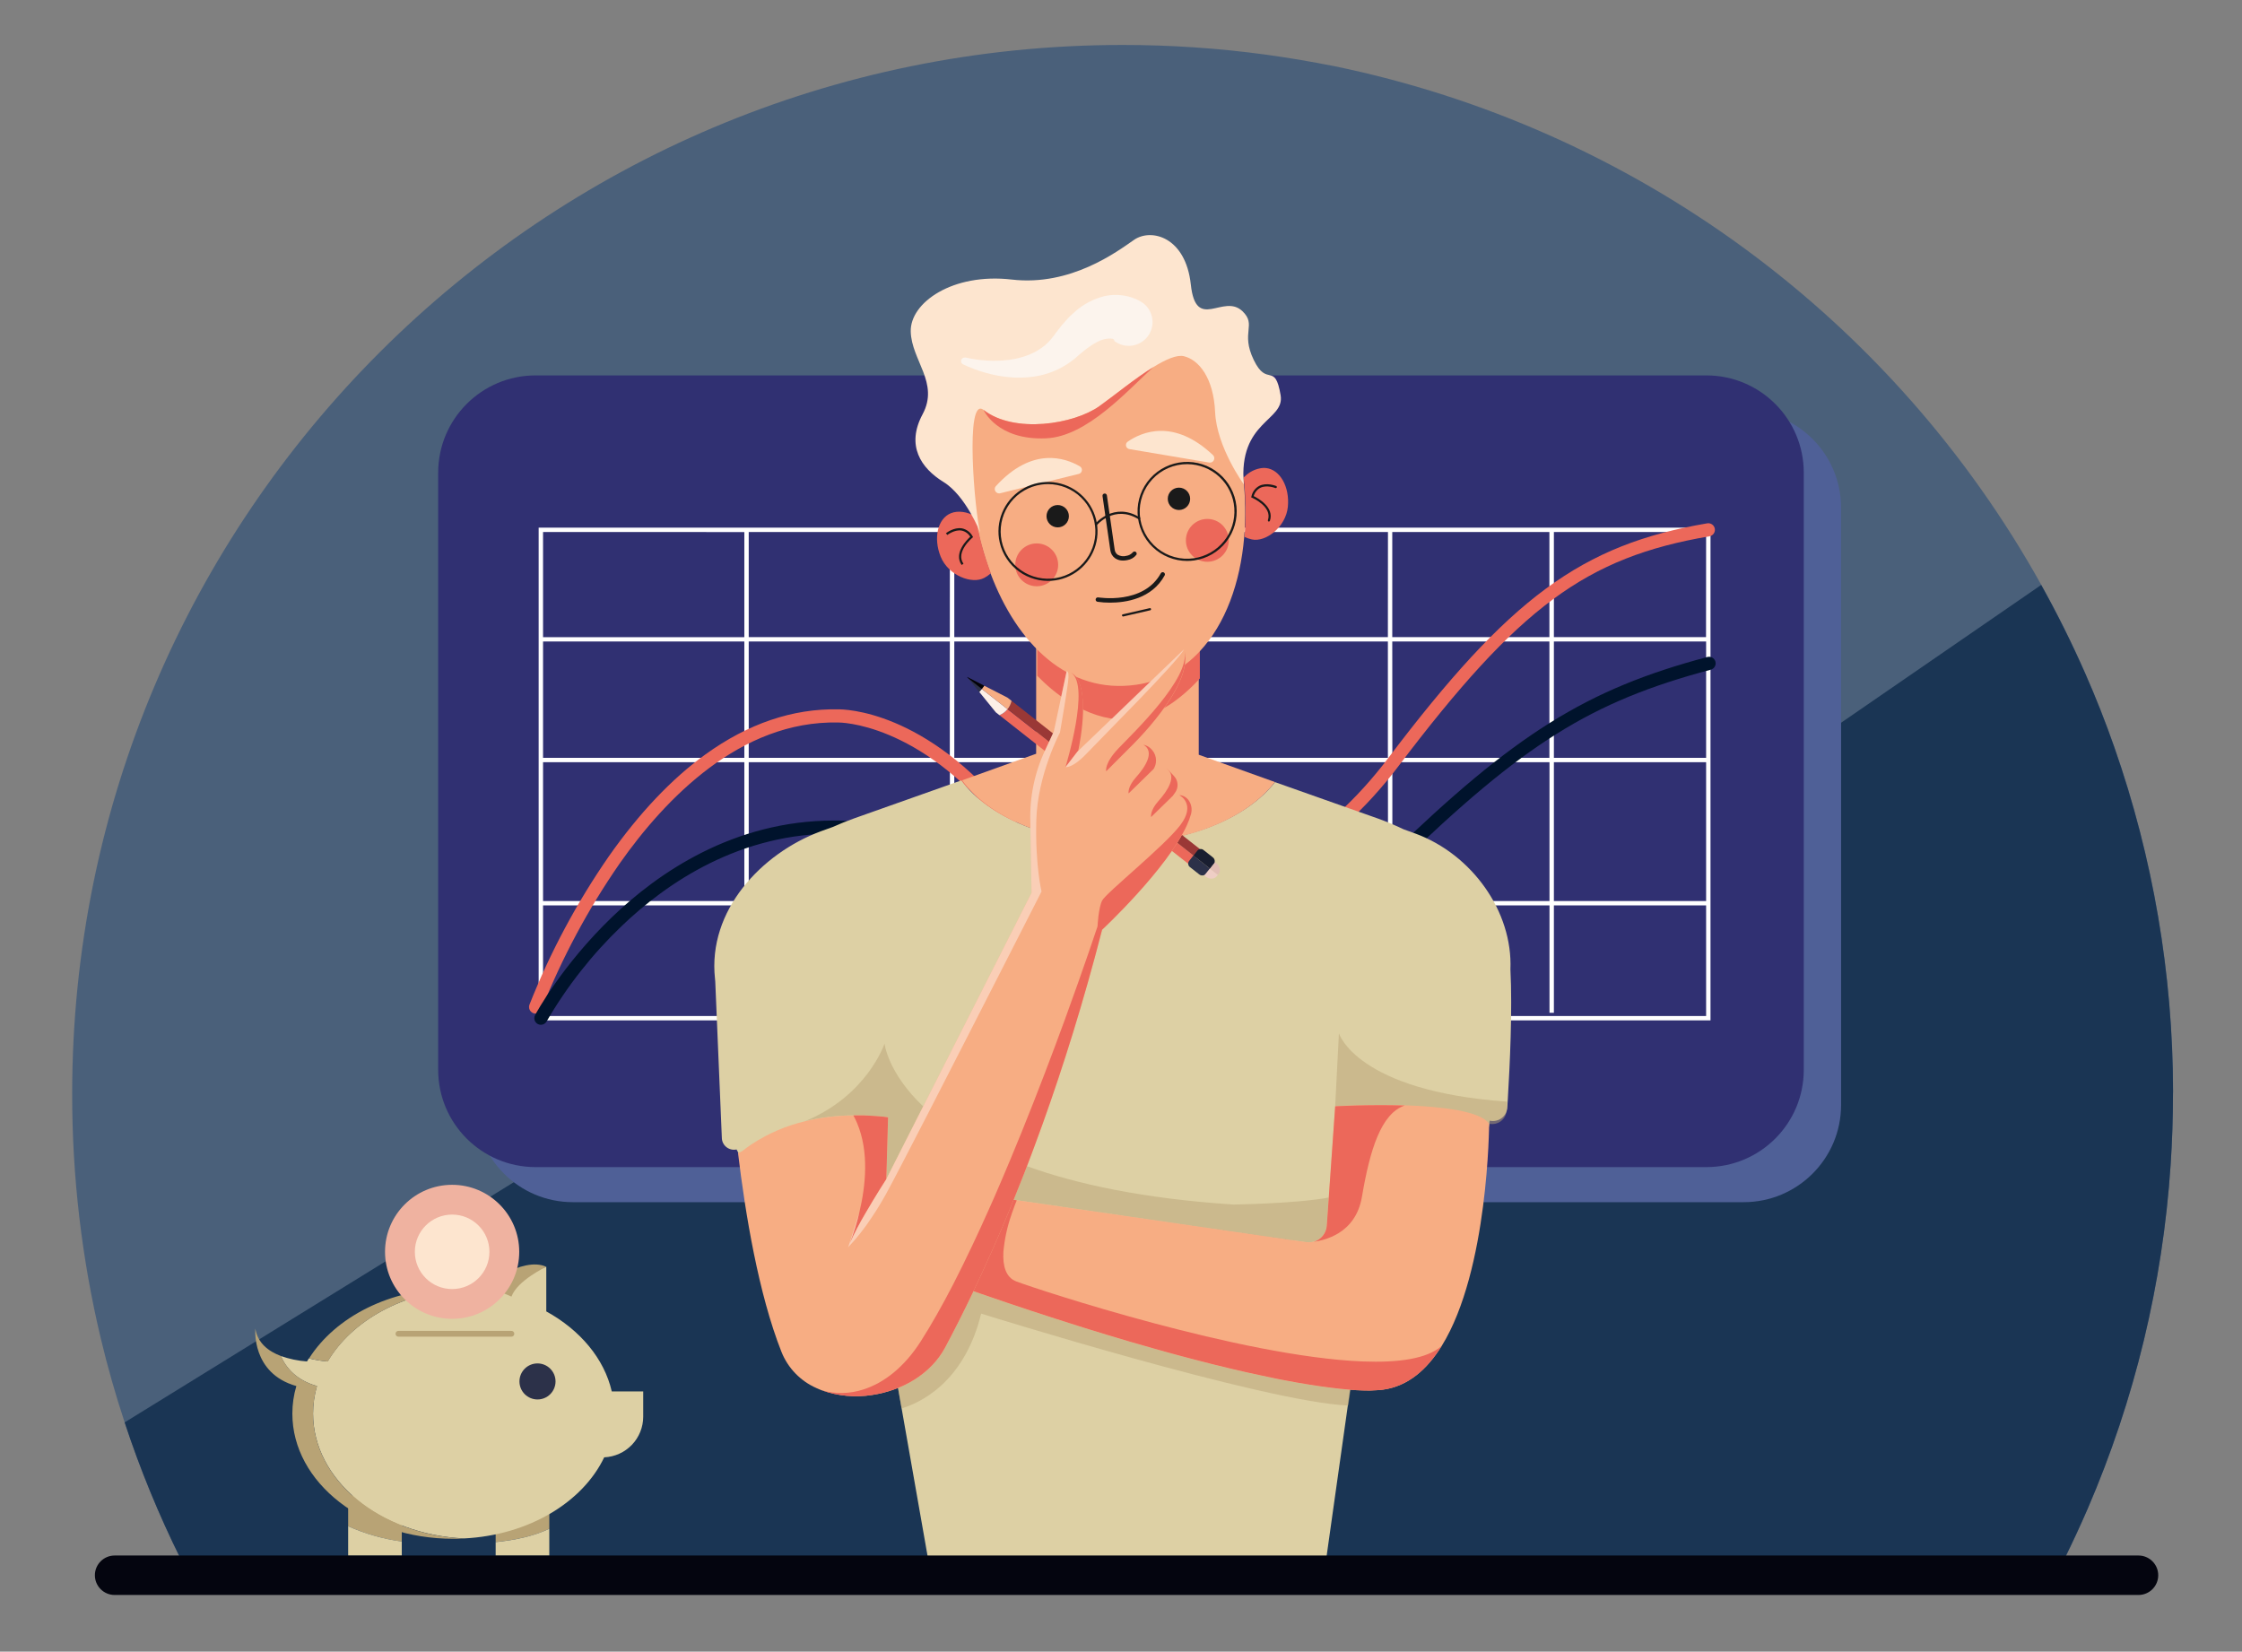 <svg width="543" height="400" viewBox="0 0 543 400" fill="none" xmlns="http://www.w3.org/2000/svg">
<rect x="0" y="0" width="543" height="400" fill="#808080" stroke="none"/>
<g id="Artboard 1 1">
<path id="Vector" d="M526.283 264.939C526.283 270.722 526.092 276.461 525.709 282.155C523.803 310.864 517 339.037 505.593 365.458C503.82 369.532 501.958 373.549 500.005 377.509H43.747C38.448 366.833 33.918 355.793 30.191 344.473C27.979 337.788 26.046 330.984 24.391 324.062C19.781 304.692 17.461 284.849 17.48 264.939C17.464 124.632 131.37 10.889 271.874 10.889C283.489 10.884 295.091 11.668 306.599 13.235C309.258 13.602 311.916 14.005 314.574 14.451C317.484 14.943 320.381 15.474 323.266 16.044C359.153 23.463 393.016 38.523 422.546 60.196C452.076 81.87 476.577 109.648 494.381 141.635C498.244 148.561 501.788 155.684 505.013 163.003C507.597 168.86 509.952 174.829 512.078 180.909C521.458 207.687 526.269 235.848 526.31 264.217C526.283 264.477 526.283 264.706 526.283 264.939Z" fill="#4A607A"/>
<path id="Vector_2" d="M526.283 264.939C526.283 270.722 526.092 276.461 525.709 282.155C523.803 310.864 517 339.037 505.593 365.458C503.82 369.532 501.958 373.549 500.005 377.509H43.747C38.449 366.833 33.918 355.793 30.191 344.473L175.027 255.086L311.124 267.827L494.365 141.662C498.228 148.588 501.772 155.71 504.997 163.029C507.581 168.886 509.936 174.855 512.062 180.935C521.442 207.714 526.253 235.875 526.294 264.244C526.283 264.477 526.283 264.706 526.283 264.939Z" fill="#1A3554"/>
<path id="Vector_3" d="M160.88 127.944C163.279 127.944 165.224 126.003 165.224 123.607C165.224 121.212 163.279 119.27 160.88 119.27C158.482 119.27 156.537 121.212 156.537 123.607C156.537 126.003 158.482 127.944 160.88 127.944Z" fill="#2C3149"/>
<path id="Vector_4" d="M422.308 99.41H138.754C125.724 99.41 115.161 109.959 115.161 122.97V267.583C115.161 280.595 125.724 291.143 138.754 291.143H422.308C435.338 291.143 445.901 280.595 445.901 267.583V122.97C445.901 109.959 435.338 99.41 422.308 99.41Z" fill="#4F6097"/>
<path id="Vector_5" d="M413.27 90.917H129.717C116.686 90.917 106.123 101.465 106.123 114.476V259.089C106.123 272.101 116.686 282.649 129.717 282.649H413.27C426.301 282.649 436.864 272.101 436.864 259.089V114.476C436.864 101.465 426.301 90.917 413.27 90.917Z" fill="#303072"/>
<path id="Vector_6" d="M130.461 127.78V247.123H414.275V127.78H130.461ZM413.191 154.297H376.344V128.842H413.212L413.191 154.297ZM284.447 155.358H336.137V183.531H284.468L284.447 155.358ZM283.383 183.531H231.124V155.358H283.405L283.383 183.531ZM337.2 155.358H375.259V183.531H337.221L337.2 155.358ZM337.2 154.297V128.842H375.259V154.297H337.2ZM336.137 154.297H284.468V128.842H336.158L336.137 154.297ZM283.383 154.297H231.124V128.842H283.405L283.383 154.297ZM230.04 154.297H181.338V128.842H230.061L230.04 154.297ZM230.04 155.358V183.531H181.338V155.358H230.04ZM180.274 183.531H131.524V155.358H180.274V183.531ZM180.274 184.593V218.207H131.524V184.593H180.274ZM181.338 184.593H230.061V218.207H181.338V184.593ZM231.124 184.593H283.405V218.207H231.124V184.593ZM284.468 184.593H336.158V218.207H284.468V184.593ZM337.221 184.593H375.28V218.207H337.221V184.593ZM376.344 184.593H413.212V218.207H376.344V184.593ZM376.344 183.531V155.358H413.212V183.531H376.344ZM180.274 128.852V154.307H131.524V128.842L180.274 128.852ZM131.524 246.062V219.269H180.274V245.281H181.338V219.269H230.061V245.281H231.124V219.269H283.405V245.281H284.468V219.269H336.158V245.281H337.221V219.269H375.28V245.281H376.344V219.269H413.212V246.062H131.524Z" fill="white"/>
<path id="Vector_7" d="M129.7 245.467C129.519 245.465 129.339 245.431 129.169 245.366C128.773 245.219 128.452 244.922 128.275 244.539C128.099 244.155 128.082 243.718 128.228 243.322C133.246 230.641 139.704 218.575 147.473 207.362C154.809 196.92 162.667 188.622 170.838 182.714C181.146 175.255 191.991 171.566 203.012 171.789C204.325 171.789 224.208 171.836 244.867 197.673C253.819 208.869 267.413 215.165 282.128 214.985C301.878 214.725 321.065 203.598 336.168 183.664C365.636 144.709 382.983 131.926 413.477 126.739C413.895 126.669 414.323 126.767 414.668 127.012C415.013 127.257 415.246 127.629 415.317 128.045C415.387 128.462 415.289 128.89 415.044 129.234C414.799 129.579 414.426 129.812 414.009 129.882C384.121 134.978 367.928 146.949 338.678 185.575C330.613 196.229 321.384 204.474 311.246 210.085C301.916 215.245 291.852 218.048 282.139 218.17C266.414 218.377 251.911 211.63 242.342 199.659C222.48 174.825 203.23 174.979 203.001 174.974H202.927C179.392 174.501 161.205 193.294 150.067 209.14C142.444 220.144 136.103 231.981 131.168 244.421C131.057 244.723 130.858 244.984 130.596 245.171C130.334 245.358 130.022 245.461 129.7 245.467Z" fill="#EC685A"/>
<path id="Vector_8" d="M130.992 248.185C130.718 248.184 130.447 248.113 130.208 247.977C129.969 247.841 129.77 247.646 129.628 247.411C129.487 247.175 129.409 246.907 129.402 246.632C129.395 246.358 129.46 246.086 129.589 245.844C129.849 245.356 136.112 233.746 148.281 222.051C159.408 211.359 177.701 198.719 201.975 198.719H202.975C204.171 198.719 223.969 198.719 244.66 217.703C254.707 226.929 270.066 231.505 286.791 230.237C304.951 228.867 322.527 220.761 336.291 207.409C366.881 177.745 384.19 166.915 413.446 159.127C413.651 159.062 413.868 159.04 414.082 159.061C414.297 159.081 414.505 159.146 414.694 159.249C414.883 159.352 415.049 159.493 415.182 159.662C415.315 159.831 415.412 160.026 415.468 160.234C415.524 160.442 415.537 160.659 415.506 160.872C415.475 161.085 415.402 161.289 415.29 161.473C415.178 161.657 415.03 161.816 414.854 161.941C414.679 162.067 414.48 162.155 414.27 162.201C385.291 169.92 369.002 180.128 338.513 209.692C324.218 223.553 305.935 231.989 287.036 233.401C269.428 234.722 253.198 229.86 242.501 220.039C222.597 201.766 203.209 201.878 203.007 201.894H202.953C179.285 201.549 161.417 213.865 150.578 224.259C143.466 231.057 137.351 238.822 132.412 247.325C132.277 247.585 132.073 247.802 131.823 247.954C131.573 248.106 131.285 248.186 130.992 248.185Z" fill="#00132C"/>
<path id="Vector_9" d="M205.346 302.2L205.404 302.063C205.388 302.11 205.368 302.155 205.346 302.2Z" fill="#EC685A"/>
<path id="Vector_10" d="M205.42 302.063C205.532 301.749 205.67 301.415 205.824 301.065C205.628 301.537 205.484 301.877 205.42 302.063Z" fill="#EC685A"/>
<path id="Vector_11" d="M97.308 362.188V373.336C92.823 372.727 88.449 371.475 84.321 369.62V362.188H97.308Z" fill="#B8A375"/>
<path id="Vector_12" d="M133.039 362.188V370.231C129.318 372.004 124.879 372.97 120.046 373.453V362.188H133.039Z" fill="#B8A375"/>
<path id="Vector_13" d="M155.782 336.983V343.104C155.779 345.642 154.795 348.081 153.035 349.913C151.275 351.745 148.875 352.827 146.335 352.935C141.109 363.86 128.01 371.797 112.407 372.577C91.998 371.627 75.82 358.446 75.82 342.318C75.824 340.069 76.142 337.832 76.767 335.672C71.764 334.265 69.255 331.255 68.005 328.393C70.051 329.116 72.184 329.563 74.348 329.721C74.496 329.46 74.651 329.19 74.81 328.967C76.299 329.347 77.818 329.599 79.35 329.721C85.198 319.831 97.654 312.802 112.338 312.101C115.162 312.243 117.969 312.63 120.727 313.259C120.933 312.975 121.166 312.712 121.423 312.473C124.4 309.479 132.306 306.793 132.306 306.793V317.596C140.493 322.108 146.335 328.999 148.169 336.983H155.782Z" fill="#DDD0A4"/>
<path id="Vector_14" d="M132.295 306.793C132.295 306.793 125.288 310.095 123.874 314.012C123.874 314.012 119.796 312.133 118.069 311.974C116.341 311.815 126.591 304.117 132.295 306.793Z" fill="#B8A375"/>
<path id="Vector_15" d="M112.386 372.593C111.53 372.641 110.663 372.662 109.786 372.662C88.255 372.662 70.807 359.088 70.807 342.35C70.807 340.089 71.133 337.84 71.775 335.672C60.818 332.593 61.844 321.768 61.844 321.768C62.407 325.283 65.034 327.273 68.027 328.393C69.276 331.255 71.785 334.265 76.788 335.672C76.154 337.841 75.828 340.09 75.82 342.35C75.82 358.462 91.998 371.643 112.386 372.593Z" fill="#B8A375"/>
<path id="Vector_16" d="M112.385 312.101C97.702 312.802 85.235 319.831 79.398 329.721C77.866 329.599 76.347 329.347 74.858 328.967C81.237 318.939 94.486 312.038 109.834 312.038C110.663 312.038 111.519 312.059 112.385 312.101Z" fill="#B8A375"/>
<path id="Vector_17" d="M130.179 338.921C132.593 338.921 134.549 336.967 134.549 334.557C134.549 332.147 132.593 330.193 130.179 330.193C127.766 330.193 125.809 332.147 125.809 334.557C125.809 336.967 127.766 338.921 130.179 338.921Z" fill="#2C3149"/>
<path id="Vector_18" d="M123.794 323.717H96.564C96.467 323.725 96.368 323.713 96.275 323.682C96.183 323.65 96.097 323.6 96.025 323.534C95.953 323.467 95.895 323.387 95.856 323.297C95.816 323.208 95.796 323.111 95.796 323.013C95.796 322.915 95.816 322.818 95.856 322.729C95.895 322.639 95.953 322.559 96.025 322.493C96.097 322.427 96.183 322.376 96.275 322.345C96.368 322.313 96.467 322.301 96.564 322.31H123.794C123.892 322.301 123.99 322.313 124.083 322.345C124.176 322.376 124.261 322.427 124.333 322.493C124.405 322.559 124.463 322.639 124.503 322.729C124.542 322.818 124.562 322.915 124.562 323.013C124.562 323.111 124.542 323.208 124.503 323.297C124.463 323.387 124.405 323.467 124.333 323.534C124.261 323.6 124.176 323.65 124.083 323.682C123.99 323.713 123.892 323.725 123.794 323.717Z" fill="#B8A375"/>
<path id="Vector_19" d="M109.504 319.395C118.48 319.395 125.756 312.13 125.756 303.167C125.756 294.204 118.48 286.938 109.504 286.938C100.529 286.938 93.252 294.204 93.252 303.167C93.252 312.13 100.529 319.395 109.504 319.395Z" fill="#EFB2A0"/>
<path id="Vector_20" d="M97.308 373.32V376.776H84.321V369.62C88.45 371.47 92.824 372.716 97.308 373.32Z" fill="#DDD0A4"/>
<path id="Vector_21" d="M133.039 370.231V376.776H120.046V373.469C124.879 372.97 129.297 372.004 133.039 370.231Z" fill="#DDD0A4"/>
<path id="Vector_22" d="M109.504 312.186C114.492 312.186 118.536 308.148 118.536 303.167C118.536 298.186 114.492 294.147 109.504 294.147C104.516 294.147 100.472 298.186 100.472 303.167C100.472 308.148 104.516 312.186 109.504 312.186Z" fill="#FDE5CF"/>
<path id="Vector_23" d="M365.188 266.109C365.14 266.883 365.092 267.598 365.055 268.25C365.023 268.749 364.882 269.236 364.642 269.676C364.401 270.116 364.067 270.5 363.661 270.8C363.256 271.1 362.789 271.309 362.294 271.414C361.798 271.519 361.286 271.516 360.791 271.406L360.109 276.235L359.667 279.423C358.919 284.692 356.269 289.518 352.205 293.013C348.141 296.508 342.935 298.439 337.544 298.449C336.697 298.449 335.85 298.401 335.007 298.307C334.137 298.208 333.274 298.056 332.423 297.855L327.162 335.244L326.63 339.026L320.005 386H226.265L218.127 339.71L217.258 334.787L210.601 296.945C209.335 297.32 208.036 297.583 206.722 297.728C196.755 298.844 183.592 288.644 178.39 278.381C177.971 278.47 177.537 278.467 177.119 278.373C176.702 278.279 176.31 278.096 175.971 277.837C175.632 277.578 175.354 277.249 175.157 276.874C174.96 276.498 174.848 276.085 174.83 275.662L173.231 237.699L173.167 237.01C171.366 220.509 184.402 206.685 198.749 201.34L201.739 200.262C203.444 199.494 205.139 198.81 206.796 198.221L232.825 189C239.455 197.942 254.031 204.128 270.936 204.128C276.02 204.152 281.089 203.578 286.035 202.419C286.893 202.219 287.73 202.003 288.55 201.761C297.387 199.231 304.539 194.849 308.802 189.416L333.67 198.211C335.806 198.983 337.901 199.861 339.948 200.841L342.954 201.93C356.443 206.953 366.403 220.687 365.817 234.774C366.323 244.6 365.668 258.277 365.188 266.109Z" fill="#DDD0A4"/>
<path id="Vector_24" d="M308.779 189.392C302.027 198.194 287.674 204.256 271.034 204.256C254.165 204.256 239.62 197.997 233.006 188.978L250.949 182.544V150.267H290.332V182.783L308.779 189.392Z" fill="#F7AD83"/>
<path id="Vector_25" d="M290.597 154.307V164.309C286.291 169.012 279.8 174.278 272.352 174.278C262.963 174.278 255.095 167.653 251.214 163.661V154.918L264.962 154.307H290.597Z" fill="#EC685A"/>
<path id="Vector_26" d="M300.815 113.309C300.922 114.073 301.023 114.832 301.108 115.602V115.66C301.655 120.431 301.732 125.245 301.336 130.031C301.336 130.031 301.336 130.063 301.336 130.079C300.395 141.168 296.78 151.154 290.534 157.784C286.502 162.159 281.076 165.003 275.18 165.832C258.7 168.2 246.308 155.953 239.891 138.833C238.22 134.371 236.974 129.762 236.17 125.067C236.026 124.266 235.898 123.448 235.781 122.636C232.214 97.834 230.96 79.753 262.145 75.277C267.461 74.513 272.315 78.378 277.615 77.618C289.752 75.877 297.37 94.606 300.369 110.75C300.369 110.819 300.395 110.888 300.411 110.952C300.564 111.73 300.698 112.516 300.815 113.309Z" fill="#F7AD83"/>
<path id="Vector_27" d="M292.942 112.034L273.532 108.764C273.337 108.732 273.155 108.643 273.011 108.507C272.866 108.372 272.765 108.196 272.721 108.003C272.676 107.81 272.69 107.609 272.761 107.424C272.832 107.239 272.956 107.079 273.118 106.965C276.462 104.65 284.282 101.21 293.825 110.261C293.969 110.419 294.062 110.618 294.092 110.83C294.122 111.042 294.087 111.258 293.991 111.45C293.896 111.641 293.745 111.8 293.557 111.904C293.37 112.009 293.156 112.054 292.942 112.034Z" fill="#FDE5CF"/>
<path id="Vector_28" d="M256.169 127.721C257.667 127.721 258.881 126.509 258.881 125.014C258.881 123.519 257.667 122.307 256.169 122.307C254.672 122.307 253.458 123.519 253.458 125.014C253.458 126.509 254.672 127.721 256.169 127.721Z" fill="#1A1A1A"/>
<path id="Vector_29" d="M285.537 123.512C287.034 123.512 288.248 122.3 288.248 120.804C288.248 119.309 287.034 118.097 285.537 118.097C284.039 118.097 282.825 119.309 282.825 120.804C282.825 122.3 284.039 123.512 285.537 123.512Z" fill="#1A1A1A"/>
<path id="Vector_30" d="M268.854 145.951C267.833 145.958 266.812 145.887 265.802 145.739C265.732 145.727 265.666 145.701 265.606 145.663C265.546 145.625 265.494 145.576 265.453 145.518C265.413 145.46 265.384 145.395 265.368 145.325C265.353 145.256 265.351 145.185 265.364 145.115C265.376 145.046 265.402 144.979 265.44 144.919C265.478 144.859 265.527 144.808 265.585 144.767C265.643 144.726 265.709 144.698 265.778 144.682C265.847 144.667 265.918 144.665 265.988 144.677C266.095 144.677 276.924 146.509 281.145 138.838C281.213 138.716 281.327 138.626 281.461 138.587C281.595 138.548 281.74 138.564 281.863 138.631C281.924 138.664 281.978 138.709 282.023 138.764C282.067 138.818 282.099 138.88 282.119 138.948C282.139 139.015 282.145 139.085 282.138 139.155C282.13 139.224 282.109 139.291 282.075 139.353C278.965 145.033 272.639 145.951 268.854 145.951Z" fill="#1A1A1A"/>
<path id="Vector_31" d="M272.001 149.301C271.941 149.3 271.882 149.28 271.835 149.242C271.788 149.205 271.755 149.153 271.741 149.094C271.733 149.06 271.732 149.025 271.738 148.99C271.744 148.955 271.756 148.922 271.775 148.893C271.794 148.863 271.818 148.838 271.847 148.817C271.876 148.797 271.908 148.783 271.943 148.776L278.455 147.284C278.489 147.275 278.524 147.273 278.559 147.279C278.593 147.284 278.627 147.296 278.656 147.314C278.686 147.333 278.712 147.357 278.732 147.385C278.752 147.414 278.767 147.446 278.774 147.48C278.79 147.548 278.778 147.62 278.741 147.68C278.705 147.74 278.646 147.782 278.577 147.799L272.06 149.296L272.001 149.301Z" fill="#1A1A1A"/>
<path id="Vector_32" d="M272.001 135.759C271.316 135.774 270.643 135.58 270.071 135.201C269.751 134.973 269.483 134.681 269.283 134.342C269.083 134.004 268.957 133.627 268.913 133.237L267.025 120.125C267.006 119.985 267.042 119.844 267.127 119.731C267.212 119.619 267.338 119.545 267.477 119.525C267.547 119.514 267.618 119.518 267.686 119.535C267.754 119.552 267.818 119.582 267.874 119.624C267.931 119.666 267.978 119.719 268.014 119.779C268.05 119.84 268.073 119.907 268.083 119.976L269.965 133.083C269.989 133.329 270.065 133.568 270.188 133.783C270.311 133.998 270.477 134.185 270.678 134.331C270.995 134.518 271.347 134.64 271.712 134.688C272.077 134.736 272.449 134.711 272.804 134.612C273.392 134.525 273.932 134.236 274.33 133.795C274.407 133.681 274.525 133.602 274.658 133.574C274.792 133.545 274.932 133.569 275.049 133.641C275.165 133.713 275.25 133.827 275.284 133.96C275.319 134.092 275.3 134.233 275.234 134.352C274.687 135.048 273.897 135.511 273.022 135.647C272.687 135.721 272.345 135.759 272.001 135.759Z" fill="#1A1A1A"/>
<path id="Vector_33" d="M242.134 119.483L261.273 114.774C261.466 114.728 261.641 114.626 261.775 114.48C261.91 114.335 261.997 114.152 262.027 113.957C262.057 113.761 262.027 113.561 261.942 113.382C261.857 113.203 261.72 113.054 261.549 112.953C258.041 110.893 249.987 108.048 241.146 117.784C241.017 117.951 240.941 118.152 240.927 118.362C240.914 118.573 240.963 118.782 241.069 118.964C241.175 119.146 241.333 119.293 241.523 119.385C241.713 119.478 241.925 119.511 242.134 119.483Z" fill="#FDE5CF"/>
<path id="Vector_34" d="M239.976 138.827C239.506 139.26 238.983 139.631 238.418 139.931C235.393 141.598 229.673 139.353 227.833 134.83C225.994 130.307 227.1 125.587 230.295 124.292C232.012 123.597 234.266 123.915 236.27 125.067C237.07 129.76 238.31 134.367 239.976 138.827Z" fill="#EC685A"/>
<path id="Vector_35" d="M232.91 136.831C230.901 133.98 234.17 130.726 234.989 129.988C234.765 129.61 234.464 129.282 234.106 129.025C233.748 128.768 233.341 128.588 232.91 128.497C231.188 128.189 229.45 129.558 229.434 129.558L229.099 129.144C229.178 129.081 231.039 127.615 233.001 127.96C233.543 128.076 234.053 128.308 234.496 128.641C234.938 128.974 235.303 129.399 235.563 129.887L235.68 130.084L235.499 130.227C235.462 130.264 231.353 133.694 233.346 136.518L232.91 136.831Z" fill="#1A1A1A"/>
<path id="Vector_36" d="M311.91 122.763C311.421 127.621 306.557 131.384 303.186 130.636C302.572 130.505 301.976 130.3 301.411 130.025C301.413 129.985 301.413 129.944 301.411 129.903C301.586 127.87 301.666 125.8 301.645 123.708C301.645 123.177 301.645 122.646 301.645 122.116C301.592 120.146 301.464 118.161 301.251 116.17C301.251 115.989 301.214 115.809 301.193 115.639C301.428 115.402 301.676 115.179 301.937 114.97C303 114.071 304.306 113.505 305.69 113.346C305.987 113.316 306.287 113.316 306.584 113.346C310.013 113.691 312.394 117.906 311.91 122.763Z" fill="#EC685A"/>
<path id="Vector_37" d="M307.333 126.304C307.305 126.309 307.276 126.309 307.248 126.304C307.182 126.281 307.128 126.233 307.097 126.171C307.066 126.108 307.061 126.036 307.083 125.97C308.2 122.7 303.293 120.56 303.24 120.539L303.027 120.449L303.091 120.231C303.201 119.689 303.43 119.177 303.761 118.733C304.092 118.289 304.516 117.923 305.005 117.662C306.796 116.775 308.986 117.662 309.082 117.699C309.115 117.712 309.144 117.732 309.169 117.757C309.194 117.782 309.213 117.812 309.227 117.844C309.24 117.877 309.247 117.912 309.246 117.947C309.246 117.982 309.239 118.017 309.226 118.049C309.212 118.082 309.192 118.111 309.167 118.136C309.142 118.16 309.112 118.18 309.08 118.193C309.047 118.207 309.012 118.213 308.977 118.213C308.942 118.213 308.907 118.206 308.875 118.193C308.875 118.193 306.807 117.359 305.238 118.139C304.847 118.346 304.504 118.632 304.229 118.978C303.955 119.324 303.755 119.724 303.644 120.151C304.638 120.634 308.694 122.838 307.562 126.14C307.543 126.186 307.512 126.226 307.472 126.255C307.431 126.285 307.383 126.301 307.333 126.304Z" fill="#1A1A1A"/>
<path id="Vector_38" d="M251.087 141.981C253.956 141.981 256.281 139.658 256.281 136.794C256.281 133.93 253.956 131.607 251.087 131.607C248.218 131.607 245.893 133.93 245.893 136.794C245.893 139.658 248.218 141.981 251.087 141.981Z" fill="#EC685A"/>
<path id="Vector_39" d="M292.41 136.051C295.279 136.051 297.604 133.729 297.604 130.864C297.604 128 295.279 125.678 292.41 125.678C289.542 125.678 287.216 128 287.216 130.864C287.216 133.729 289.542 136.051 292.41 136.051Z" fill="#EC685A"/>
<path id="Vector_40" d="M301.246 117.301C301.246 117.301 294.675 108.276 294.298 99.846C293.92 91.416 290.316 87.153 286.759 86.272C285.047 85.847 282.341 87.041 279.348 88.894C274.835 91.681 269.667 95.949 266.27 98.359C260.082 102.76 245.638 105.085 238.216 99.278C233.607 95.679 236.09 124.228 237.403 129.006C237.403 129.006 233.947 120.072 228.503 116.722C223.06 113.372 219.375 107.92 223.453 100.313C227.531 92.706 220.752 87.286 220.577 80.289C220.401 73.292 230.726 66.04 245.032 67.702C259.338 69.364 270.523 60.955 274.659 58.088C278.795 55.221 287.158 57.324 288.412 68.912C289.667 80.501 296.291 70.93 300.922 75.373C304.446 78.765 300.39 80.406 303.649 87.169C306.908 93.932 308.768 87.466 310.161 95.726C311.214 101.991 299.89 101.895 301.246 117.301Z" fill="#FDE5CF"/>
<path id="Vector_41" d="M253.798 140.685C250.915 140.677 248.132 139.633 245.956 137.745C243.779 135.858 242.355 133.251 241.943 130.402C241.596 127.984 241.998 125.517 243.095 123.333C244.192 121.149 245.931 119.352 248.079 118.183C250.228 117.014 252.683 116.528 255.116 116.792C257.548 117.056 259.842 118.056 261.689 119.658C263.536 121.26 264.849 123.388 265.451 125.756C266.053 128.125 265.915 130.62 265.056 132.908C264.198 135.196 262.659 137.167 260.647 138.557C258.635 139.947 256.245 140.69 253.798 140.685ZM253.83 117.242C253.282 117.245 252.735 117.284 252.193 117.359C249.251 117.782 246.589 119.327 244.766 121.671C242.943 124.014 242.102 126.973 242.42 129.923C242.738 132.873 244.189 135.585 246.469 137.488C248.75 139.391 251.68 140.337 254.644 140.125C257.608 139.914 260.374 138.562 262.36 136.355C264.347 134.148 265.397 131.257 265.292 128.292C265.187 125.326 263.933 122.517 261.795 120.456C259.657 118.395 256.802 117.243 253.83 117.242Z" fill="#1A1A1A"/>
<path id="Vector_42" d="M287.508 135.849C284.398 135.847 281.41 134.64 279.172 132.482C276.935 130.324 275.624 127.383 275.514 124.279C275.405 121.175 276.506 118.149 278.585 115.839C280.665 113.53 283.561 112.115 286.663 111.895C289.766 111.674 292.833 112.664 295.22 114.657C297.606 116.649 299.125 119.488 299.457 122.577C299.789 125.665 298.908 128.761 297 131.214C295.092 133.667 292.305 135.285 289.226 135.727C288.657 135.809 288.083 135.85 287.508 135.849ZM287.54 112.406C285.963 112.401 284.402 112.72 282.954 113.345C281.506 113.969 280.202 114.885 279.125 116.035C278.047 117.185 277.218 118.544 276.691 120.028C276.163 121.512 275.947 123.089 276.057 124.66C276.167 126.232 276.6 127.763 277.33 129.16C278.059 130.556 279.069 131.787 280.296 132.777C281.523 133.766 282.942 134.492 284.463 134.909C285.983 135.326 287.574 135.426 289.135 135.201C292.003 134.789 294.609 133.309 296.429 131.057C298.249 128.806 299.148 125.95 298.946 123.064C298.744 120.177 297.456 117.474 295.34 115.497C293.225 113.52 290.438 112.416 287.54 112.406Z" fill="#1A1A1A"/>
<path id="Vector_43" d="M265.425 127.297C265.375 127.298 265.325 127.284 265.282 127.258C265.24 127.231 265.206 127.193 265.184 127.147C265.163 127.102 265.155 127.051 265.162 127.001C265.169 126.951 265.19 126.905 265.223 126.867C265.265 126.808 269.795 121.447 276.041 125.306C276.101 125.343 276.144 125.403 276.16 125.472C276.176 125.54 276.164 125.612 276.127 125.672C276.089 125.732 276.03 125.775 275.961 125.791C275.892 125.807 275.82 125.795 275.76 125.757C269.912 122.137 265.659 127.153 265.659 127.201C265.631 127.235 265.594 127.261 265.554 127.278C265.513 127.295 265.469 127.301 265.425 127.297Z" fill="#1A1A1A"/>
<path id="Vector_44" d="M233.814 86.574C235.549 86.978 237.315 87.229 239.093 87.323C240.837 87.428 242.586 87.373 244.319 87.158C245.971 86.953 247.59 86.545 249.141 85.942C250.578 85.373 251.917 84.585 253.112 83.607C253.675 83.119 254.196 82.587 254.67 82.014C254.911 81.74 255.137 81.453 255.345 81.154L255.659 80.708L256.121 80.103C256.745 79.257 257.414 78.445 258.126 77.672C258.498 77.279 258.833 76.87 259.247 76.488L260.502 75.346C262.463 73.647 264.79 72.423 267.302 71.768C267.663 71.673 268.031 71.604 268.402 71.561C268.785 71.513 269.157 71.45 269.556 71.434C269.954 71.418 270.353 71.434 270.752 71.434C271.163 71.452 271.573 71.491 271.98 71.551C272.828 71.667 273.661 71.877 274.462 72.177C274.887 72.331 275.302 72.508 275.707 72.708C275.924 72.83 276.142 72.952 276.355 73.08L276.727 73.324L276.913 73.457C277.025 73.541 277.137 73.637 277.248 73.733C277.809 74.242 278.264 74.856 278.586 75.54C278.909 76.224 279.094 76.966 279.13 77.721C279.166 78.477 279.053 79.232 278.796 79.944C278.54 80.656 278.146 81.311 277.636 81.871C277.127 82.43 276.512 82.885 275.826 83.207C275.141 83.529 274.399 83.714 273.642 83.75C272.885 83.786 272.129 83.673 271.416 83.417C270.703 83.161 270.047 82.767 269.486 82.258C269.55 82.317 269.618 82.373 269.689 82.423L269.736 82.449L269.827 82.492H269.896C269.896 82.492 269.933 82.444 269.896 82.418C269.867 82.34 269.817 82.272 269.752 82.221C269.704 82.195 269.673 82.141 269.614 82.115C269.55 82.094 269.49 82.066 269.433 82.03C269.361 82.024 269.288 82.022 269.215 82.025C269.131 81.991 269.04 81.975 268.95 81.977C267.819 81.978 266.708 82.268 265.723 82.821L264.771 83.352C264.452 83.527 264.144 83.782 263.819 83.989C263.158 84.443 262.522 84.934 261.916 85.459L261.432 85.858L260.8 86.415C260.383 86.793 259.944 87.148 259.487 87.477C256.84 89.44 253.748 90.716 250.486 91.193C248.459 91.495 246.402 91.546 244.362 91.347C242.407 91.159 240.475 90.791 238.588 90.248C236.731 89.724 234.924 89.039 233.187 88.199C233.012 88.098 232.879 87.939 232.809 87.749C232.74 87.56 232.739 87.352 232.808 87.163C232.876 86.973 233.009 86.813 233.183 86.712C233.358 86.61 233.562 86.573 233.761 86.606L233.814 86.574Z" fill="#FCF4ED"/>
<path id="Vector_45" d="M279.348 88.894C273.134 94.479 263.357 105.712 253.373 106.152C241.459 106.683 238.216 99.278 238.216 99.278C245.659 105.085 260.082 102.76 266.27 98.359C269.667 95.949 274.835 91.681 279.348 88.894Z" fill="#EC685A"/>
<path id="Vector_46" d="M313.309 300.449L246.228 290.702L312.538 300.311L313.309 300.449Z" fill="#406468"/>
<g id="Group" opacity="0.7">
<path id="Vector_47" opacity="0.7" d="M324.276 250.24L323.372 267.912L359.959 277.016L360.639 272.143C361.132 272.254 361.644 272.257 362.138 272.151C362.632 272.045 363.097 271.834 363.502 271.531C363.906 271.228 364.24 270.841 364.48 270.397C364.72 269.953 364.861 269.462 364.892 268.958C364.929 268.3 364.977 267.578 365.025 266.797C328.524 264.244 324.276 250.24 324.276 250.24Z" fill="#B8A375"/>
<path id="Vector_48" opacity="0.7" d="M326.392 336.51C325.727 336.452 325.004 336.383 324.234 336.298C323.776 336.25 323.298 336.192 322.793 336.128C319.571 335.746 315.499 335.12 310.433 334.143L309.321 333.925L308.024 333.654C306.217 333.283 304.303 332.874 302.251 332.417L301.602 332.269C300.608 332.046 299.582 331.807 298.535 331.563L297.689 331.361C296.559 331.089 295.393 330.804 294.191 330.506L293.293 330.283C291.767 329.901 290.199 329.498 288.577 329.073L287.594 328.813L285.6 328.282L283.644 327.751C281.049 327.034 278.328 326.275 275.51 325.453L273.649 324.922C270.172 323.899 266.506 322.788 262.65 321.588L261.358 321.179C254.027 318.88 246.015 316.247 237.265 313.216L235.771 312.685C233.331 317.803 231.023 322.342 228.918 326.286C226.483 330.846 222.289 334.164 217.483 336.102L218.339 341.086C222.363 339.913 233.469 335.183 237.632 318.132C237.632 318.132 306.291 339.584 326.562 340.391L327.094 336.574H326.961L326.392 336.51Z" fill="#B8A375"/>
<path id="Vector_49" opacity="0.7" d="M214.66 285.558L223.591 267.949C214.995 259.79 214.229 252.735 214.229 252.735C214.229 252.735 210.093 265.295 194.984 271.527C198.816 270.611 202.74 270.139 206.68 270.121C207.488 270.121 208.312 270.121 209.152 270.121C209.471 270.121 209.79 270.121 210.109 270.158C210.806 270.184 211.518 270.232 212.236 270.29L213.044 270.354L214.054 270.45L215.085 270.566L215.043 271.984L214.66 285.558Z" fill="#B8A375"/>
<path id="Vector_50" opacity="0.7" d="M312.537 300.311L316.339 300.842C316.963 300.932 317.599 300.887 318.205 300.709C319.062 300.457 319.821 299.949 320.381 299.253C320.94 298.558 321.274 297.708 321.336 296.818L321.814 290.023C313.84 291.509 298.683 291.716 298.683 291.716C276.887 290.272 260.714 286.768 248.71 282.421C248.604 282.681 248.508 282.952 248.402 283.206C248.211 283.737 248.014 284.22 247.817 284.719C247.034 286.719 246.256 288.665 245.483 290.559L246.228 290.67L312.537 300.311Z" fill="#B8A375"/>
</g>
<path id="Vector_51" d="M294.122 208.689L294.186 208.742C294.159 208.857 294.109 208.966 294.037 209.06L293.021 210.345L294.957 211.869L294.691 212.209C294.095 212.962 292.873 212.984 291.958 212.262L291.554 211.943L294.122 208.689Z" fill="#EFCEC5"/>
<path id="Vector_52" d="M244.021 171.741L289.56 207.579L288.093 209.432L242.07 173.211C242.833 172.89 243.503 172.385 244.021 171.741Z" fill="#EC685A"/>
<path id="Vector_53" d="M237.78 166.851L244.021 171.741C243.504 172.385 242.833 172.89 242.07 173.211L241.183 172.516L237.158 167.557L237.509 167.159L237.78 166.851Z" fill="#FDEFE7"/>
<path id="Vector_54" d="M234.415 164.197L237.78 166.851L237.509 167.181L237.158 167.579L234.415 164.197Z" fill="#2C3149"/>
<path id="Vector_55" d="M245 169.729L290.922 205.875L289.561 207.601L244.021 171.741L244.053 171.709C244.511 171.126 244.834 170.45 245 169.729Z" fill="#9A3836"/>
<path id="Vector_56" d="M244.011 168.954L245 169.729C244.837 170.458 244.513 171.141 244.053 171.73L244.022 171.762L237.78 166.851L237.94 166.65C238.094 166.459 238.243 166.262 238.381 166.066L244.011 168.954Z" fill="#F7AD83"/>
<path id="Vector_57" d="M238.381 166.066C238.243 166.262 238.094 166.459 237.94 166.65L237.78 166.851L234.415 164.197L234.187 163.916L238.381 166.066Z" fill="#030205"/>
<path id="Vector_58" d="M294.122 208.689L294.186 208.742C294.159 208.858 294.109 208.966 294.037 209.061L291.91 211.715C291.826 211.822 291.714 211.905 291.586 211.954C291.39 212.023 291.18 212.04 290.976 212.003C290.771 211.966 290.58 211.876 290.422 211.741L288.258 210.037C288.025 209.885 287.86 209.647 287.8 209.375C287.741 209.103 287.791 208.818 287.939 208.583L289.034 207.192L292.883 210.223L294.122 208.689Z" fill="#2C3149"/>
<path id="Vector_59" d="M294.202 208.742L294.537 209.007C295.456 209.729 295.722 210.924 295.127 211.662L294.973 211.858L293.038 210.335L294.053 209.05C294.123 208.959 294.174 208.854 294.202 208.742Z" fill="#E2BEB5"/>
<path id="Vector_60" d="M290.06 205.928L289.045 207.213L292.894 210.244L293.022 210.345L294.037 209.06C294.109 208.966 294.159 208.858 294.186 208.742C294.221 208.527 294.196 208.307 294.112 208.106C294.028 207.905 293.89 207.732 293.713 207.606L291.544 205.902C291.342 205.712 291.074 205.609 290.797 205.614C290.52 205.619 290.255 205.732 290.06 205.928Z" fill="#191E30"/>
<path id="Vector_61" d="M360.655 272.143C360.655 272.143 360.554 307.61 349.172 325.967C345.637 331.664 341.033 335.703 335.004 336.542C334.389 336.629 333.77 336.68 333.149 336.696C332.281 336.765 331.409 336.783 330.539 336.749L329.714 336.723C328.944 336.723 328.04 336.643 326.977 336.558L326.408 336.51C325.743 336.452 325.02 336.383 324.249 336.298C323.792 336.25 323.314 336.192 322.809 336.128C319.587 335.746 315.515 335.12 310.448 334.143L309.337 333.925L308.024 333.654C306.217 333.283 304.303 332.874 302.251 332.417L301.602 332.269C300.608 332.046 299.582 331.807 298.535 331.563L297.689 331.361C296.559 331.089 295.393 330.804 294.191 330.506L293.293 330.283C291.767 329.901 290.199 329.498 288.577 329.073L287.594 328.813L285.6 328.282L283.644 327.751C281.049 327.034 278.328 326.275 275.51 325.452L273.649 324.922C270.172 323.899 266.506 322.788 262.65 321.588L261.358 321.179C254.027 318.88 246.015 316.247 237.265 313.216L235.771 312.685L235.563 312.616C234.022 312.085 232.453 311.554 230.869 310.971L227.515 309.787L230.231 302.068L231.56 298.293L233.687 292.316L234.846 289.035L237.908 289.481L240.837 289.906L241.624 290.023L245.516 290.553L246.26 290.665L312.57 300.274L316.371 300.804C316.995 300.895 317.632 300.85 318.237 300.672C319.094 300.419 319.853 299.911 320.413 299.216C320.972 298.52 321.306 297.671 321.368 296.78L321.846 289.985L321.942 288.573L323.399 267.87C323.399 267.87 331.538 267.397 340.246 267.673C349.066 267.992 358.529 269.043 360.655 272.143Z" fill="#F7AD83"/>
<path id="Vector_62" d="M349.156 325.967C345.621 331.664 341.017 335.704 334.988 336.542C334.373 336.629 333.754 336.68 333.133 336.696C332.265 336.765 331.393 336.783 330.523 336.749L329.699 336.723C328.928 336.723 328.024 336.643 326.961 336.558L326.392 336.51C325.727 336.452 325.004 336.383 324.233 336.298C323.776 336.25 323.298 336.192 322.793 336.128C319.571 335.746 315.499 335.12 310.432 334.143L309.321 333.925L308.024 333.654C306.217 333.283 304.303 332.874 302.251 332.417L301.602 332.269C300.608 332.046 299.582 331.807 298.535 331.563L297.689 331.361C296.559 331.089 295.393 330.804 294.191 330.506L293.293 330.283C291.767 329.901 290.199 329.498 288.577 329.073L287.594 328.813L285.6 328.282L283.644 327.751C281.049 327.034 278.328 326.275 275.51 325.453L273.649 324.922C270.172 323.899 266.506 322.788 262.65 321.588L261.358 321.179C254.027 318.88 246.015 316.247 237.265 313.216L235.771 312.685L235.563 312.616C234.022 312.085 232.453 311.554 230.869 310.971L227.515 309.787L230.231 302.068L231.56 298.293L237.887 293.08L238.179 292.841L240.306 291.106L241.619 290.044L245.51 290.575L246.254 290.686C246.042 291.217 245.574 292.358 245.064 293.871L244.952 294.216C243.94 297.111 243.29 300.119 243.017 303.172C242.831 306.485 243.548 309.394 246.207 310.365C251.672 312.42 300.762 328.569 329.991 329.715C338.71 330.06 345.653 329.068 349.156 325.967Z" fill="#EC685A"/>
<path id="Vector_63" d="M340.246 267.721C334.478 269.648 331.782 278.482 329.858 289.821C329.087 294.397 326.732 297.078 324.196 298.644C323.651 298.976 323.085 299.273 322.5 299.53C321.134 300.129 319.689 300.533 318.21 300.73C319.067 300.478 319.826 299.97 320.386 299.274C320.946 298.579 321.279 297.729 321.341 296.839L321.82 290.044L321.915 288.632L323.372 267.928C323.372 267.928 331.511 267.456 340.219 267.732L340.246 267.721Z" fill="#EC685A"/>
<path id="Vector_64" d="M288.466 197.121C288.211 198.03 287.886 198.918 287.493 199.776C282.708 210.457 266.919 225.172 266.919 225.172C262.421 242.659 257.488 258.341 252.533 272.148C251.89 273.927 251.257 275.673 250.614 277.393C250.353 278.089 250.082 278.774 249.843 279.464C249.46 280.472 249.088 281.46 248.711 282.447C248.604 282.707 248.509 282.978 248.402 283.233C248.211 283.764 248.014 284.247 247.817 284.746C247.034 286.745 246.256 288.692 245.484 290.585C245.053 291.647 244.617 292.709 244.186 293.771C244.139 293.887 244.091 293.993 244.048 294.105C242.833 297.035 241.627 299.84 240.433 302.519C238.838 306.145 237.243 309.542 235.76 312.717C233.32 317.835 231.013 322.373 228.907 326.318C225.447 332.8 218.44 336.771 211.183 337.843C207.114 338.484 202.949 338.098 199.067 336.723C198.615 336.548 198.163 336.367 197.728 336.16C193.867 334.461 190.829 331.315 189.269 327.401C183.709 313.365 180.498 293.877 178.743 279.198C179.18 279.105 179.589 278.913 179.939 278.636C180.581 278.126 181.302 277.606 182.103 277.075C186.041 274.495 190.4 272.623 194.984 271.543C198.816 270.627 202.74 270.154 206.68 270.136C207.488 270.136 208.312 270.136 209.152 270.136L210.109 270.174C210.806 270.205 211.513 270.248 212.236 270.312L213.044 270.375L214.054 270.471L215.085 270.588L215.043 272.005L214.66 285.553L223.591 267.944L249.827 216.211L249.545 199.165C249.333 193.161 250.55 187.191 253.096 181.748L255.223 177.177L258.338 162.541L258.498 162.578C258.802 162.645 259.095 162.754 259.37 162.902H259.396C264.282 165.593 261.592 179.481 261.119 181.732V181.822C261.081 181.965 261.066 182.045 261.066 182.045L286.759 157.253C286.796 157.386 286.839 157.524 286.865 157.662C286.891 157.745 286.909 157.831 286.919 157.917C286.945 158.044 286.966 158.172 286.988 158.305C287.069 158.849 287.094 159.401 287.062 159.95C287.062 160.099 287.062 160.253 287.03 160.407C287.035 160.421 287.035 160.436 287.03 160.449C287.03 160.546 287.019 160.642 286.998 160.736C286.998 160.954 286.934 161.177 286.892 161.405C286.796 161.883 286.679 162.366 286.53 162.854C286.483 163.024 286.429 163.189 286.371 163.358C286.312 163.528 286.201 163.857 286.105 164.107C286.057 164.234 286.009 164.356 285.956 164.484C285.685 165.158 285.366 165.838 285.021 166.517C284.866 166.814 284.702 167.117 284.542 167.414C284.383 167.712 284.266 167.903 284.122 168.147C283.819 168.678 283.5 169.171 283.171 169.676C283.032 169.888 282.894 170.1 282.751 170.313C282.607 170.525 282.458 170.748 282.309 170.966L281.709 171.815C281.087 172.659 280.454 173.487 279.832 174.262C279.518 174.65 279.205 175.027 278.902 175.393C277.174 177.448 275.568 179.141 274.574 180.171C274.524 180.216 274.476 180.264 274.431 180.314C274.38 180.358 274.332 180.404 274.287 180.452L274.165 180.58L274.08 180.659L273.952 180.787L273.809 180.925L273.724 181.01L273.522 181.201L274.957 180.574C275.59 180.296 276.294 180.22 276.972 180.357C277.737 180.5 278.43 180.899 278.939 181.487L279.088 181.647C279.624 182.277 279.946 183.062 280.007 183.887C280.068 184.713 279.866 185.536 279.428 186.239C279.834 185.946 280.312 185.767 280.811 185.719C281.31 185.671 281.812 185.757 282.267 185.968L282.469 186.079C282.505 186.097 282.539 186.118 282.57 186.143L282.628 186.18C282.676 186.209 282.723 186.241 282.767 186.276C282.909 186.38 283.041 186.497 283.16 186.626L284.409 187.98C284.887 188.506 285.172 189.179 285.216 189.888C285.26 190.597 285.062 191.3 284.654 191.882L284.08 192.699L283.936 192.906C284.397 192.635 284.922 192.49 285.457 192.487C285.566 192.479 285.676 192.479 285.786 192.487C286.24 192.541 286.677 192.696 287.064 192.939C287.451 193.182 287.779 193.508 288.024 193.894C288.322 194.37 288.515 194.904 288.591 195.46C288.667 196.017 288.624 196.583 288.466 197.121Z" fill="#F7AD83"/>
<path id="Vector_65" d="M261.156 181.748L261.092 181.854L258.051 185.777C258.179 185.342 264.101 165.965 259.433 162.912C264.324 165.604 261.634 179.491 261.156 181.748Z" fill="#EC685A"/>
<path id="Vector_66" d="M273.5 181.19L267.913 186.791C267.913 186.791 267.381 184.896 270.954 181.169C274.441 177.522 288.364 164.245 286.865 157.652C289.013 166.368 273.936 180.765 273.5 181.19Z" fill="#EC685A"/>
<path id="Vector_67" d="M279.986 184.174C279.989 184.906 279.783 185.625 279.391 186.244L273.335 192.158C273.335 192.158 273.016 190.597 275.148 188.224C277.206 185.941 279.869 182.087 276.934 180.357C277.698 180.504 278.391 180.902 278.901 181.487L279.045 181.647C279.657 182.346 279.992 183.245 279.986 184.174Z" fill="#EC685A"/>
<path id="Vector_68" d="M284.632 191.914L284.053 192.731L278.79 197.875C278.79 197.875 278.46 196.32 280.603 193.947C282.644 191.68 285.281 187.852 282.437 186.106C282.695 186.246 282.93 186.425 283.133 186.637L284.377 187.991C284.86 188.518 285.148 189.194 285.195 189.907C285.241 190.62 285.043 191.328 284.632 191.914Z" fill="#EC685A"/>
<path id="Vector_69" d="M288.466 197.121C288.212 198.03 287.886 198.918 287.493 199.776C282.708 210.457 266.919 225.172 266.919 225.172C262.421 242.659 257.488 258.341 252.533 272.148C251.89 273.927 251.257 275.673 250.614 277.393C250.353 278.089 250.082 278.779 249.843 279.464C249.46 280.472 249.088 281.46 248.711 282.447L248.408 283.233C248.216 283.764 248.02 284.247 247.823 284.746C247.04 286.745 246.262 288.692 245.489 290.585C245.058 291.647 244.622 292.709 244.192 293.771C244.144 293.887 244.096 293.994 244.054 294.105C242.838 297.035 241.633 299.84 240.439 302.519C238.844 306.145 237.249 309.543 235.766 312.717C233.325 317.835 231.018 322.374 228.913 326.318C225.452 332.8 218.445 336.771 211.188 337.843C207.12 338.484 202.955 338.099 199.073 336.723C202.359 337.643 205.845 337.567 209.089 336.505C214.139 334.913 219.051 331.032 223.017 324.826C225.606 320.776 228.243 316.088 230.864 311.024C232.459 307.913 234.054 304.653 235.649 301.282C236.871 298.692 238.089 296.043 239.285 293.362L239.413 293.08C239.7 292.438 239.987 291.806 240.268 291.159L240.8 289.959C242.108 286.965 243.4 283.944 244.654 280.934C245.597 278.694 246.515 276.463 247.408 274.24C251.353 264.504 254.92 255.076 257.844 247.086C262.73 233.698 265.818 224.344 265.818 224.344C265.818 224.344 266.02 219.933 266.93 218.101C267.839 216.27 281.889 205.026 285.834 199.866C285.849 199.856 285.86 199.841 285.866 199.823C289.768 194.706 285.707 192.62 285.707 192.62L285.749 192.561C286.203 192.616 286.64 192.77 287.027 193.013C287.414 193.257 287.742 193.583 287.987 193.968C288.281 194.432 288.475 194.952 288.557 195.495C288.639 196.037 288.608 196.591 288.466 197.121Z" fill="#EC685A"/>
<path id="Vector_70" d="M215.085 270.593L215.043 272.01L214.66 285.558C214.66 285.558 212.06 289.577 209.535 293.946C208.171 296.254 206.929 298.632 205.813 301.07C206.765 298.599 207.548 296.066 208.158 293.489C209.62 287.342 210.556 278.991 207.573 271.973C207.31 271.34 207.012 270.721 206.68 270.121C207.488 270.121 208.312 270.121 209.152 270.121L210.109 270.158C210.805 270.19 211.513 270.232 212.236 270.296L213.044 270.359L214.054 270.455L215.085 270.593Z" fill="#EC685A"/>
<path id="Vector_71" opacity="0.41" d="M258.668 165.28C258.28 168.333 256.722 177.384 256.722 177.384C256.722 177.384 251.284 187.651 250.991 198.618C250.699 209.586 252.257 215.898 252.257 215.898C252.257 215.898 236.308 247.219 224.995 269.218C219.976 278.975 215.867 286.88 214.463 289.391C213.278 291.514 212.092 293.42 210.992 295.034C209.347 297.537 207.482 299.889 205.42 302.062L208.169 293.489C207.559 296.066 206.776 298.598 205.824 301.07C206.94 298.632 208.182 296.254 209.546 293.946C212.071 289.577 214.671 285.558 214.671 285.558L223.602 267.949L249.838 216.216L249.545 199.165C249.333 193.161 250.55 187.191 253.097 181.747L255.223 177.177L258.339 162.541C258.366 162.529 258.396 162.527 258.424 162.533C258.453 162.54 258.479 162.556 258.498 162.578C258.705 162.716 258.929 163.247 258.668 165.28Z" fill="white"/>
<path id="Vector_72" opacity="0.41" d="M286.759 157.253L260.916 182.061L258.072 185.777C258.072 185.777 259.752 186.127 263.25 182.416C266.748 178.706 285.281 160.253 286.759 157.253Z" fill="white"/>
<path id="Vector_73" d="M517.926 376.716H27.767C25.124 376.716 22.982 378.855 22.982 381.494C22.982 384.133 25.124 386.272 27.767 386.272H517.926C520.569 386.272 522.711 384.133 522.711 381.494C522.711 378.855 520.569 376.716 517.926 376.716Z" fill="#04050F"/>
</g>
</svg>
